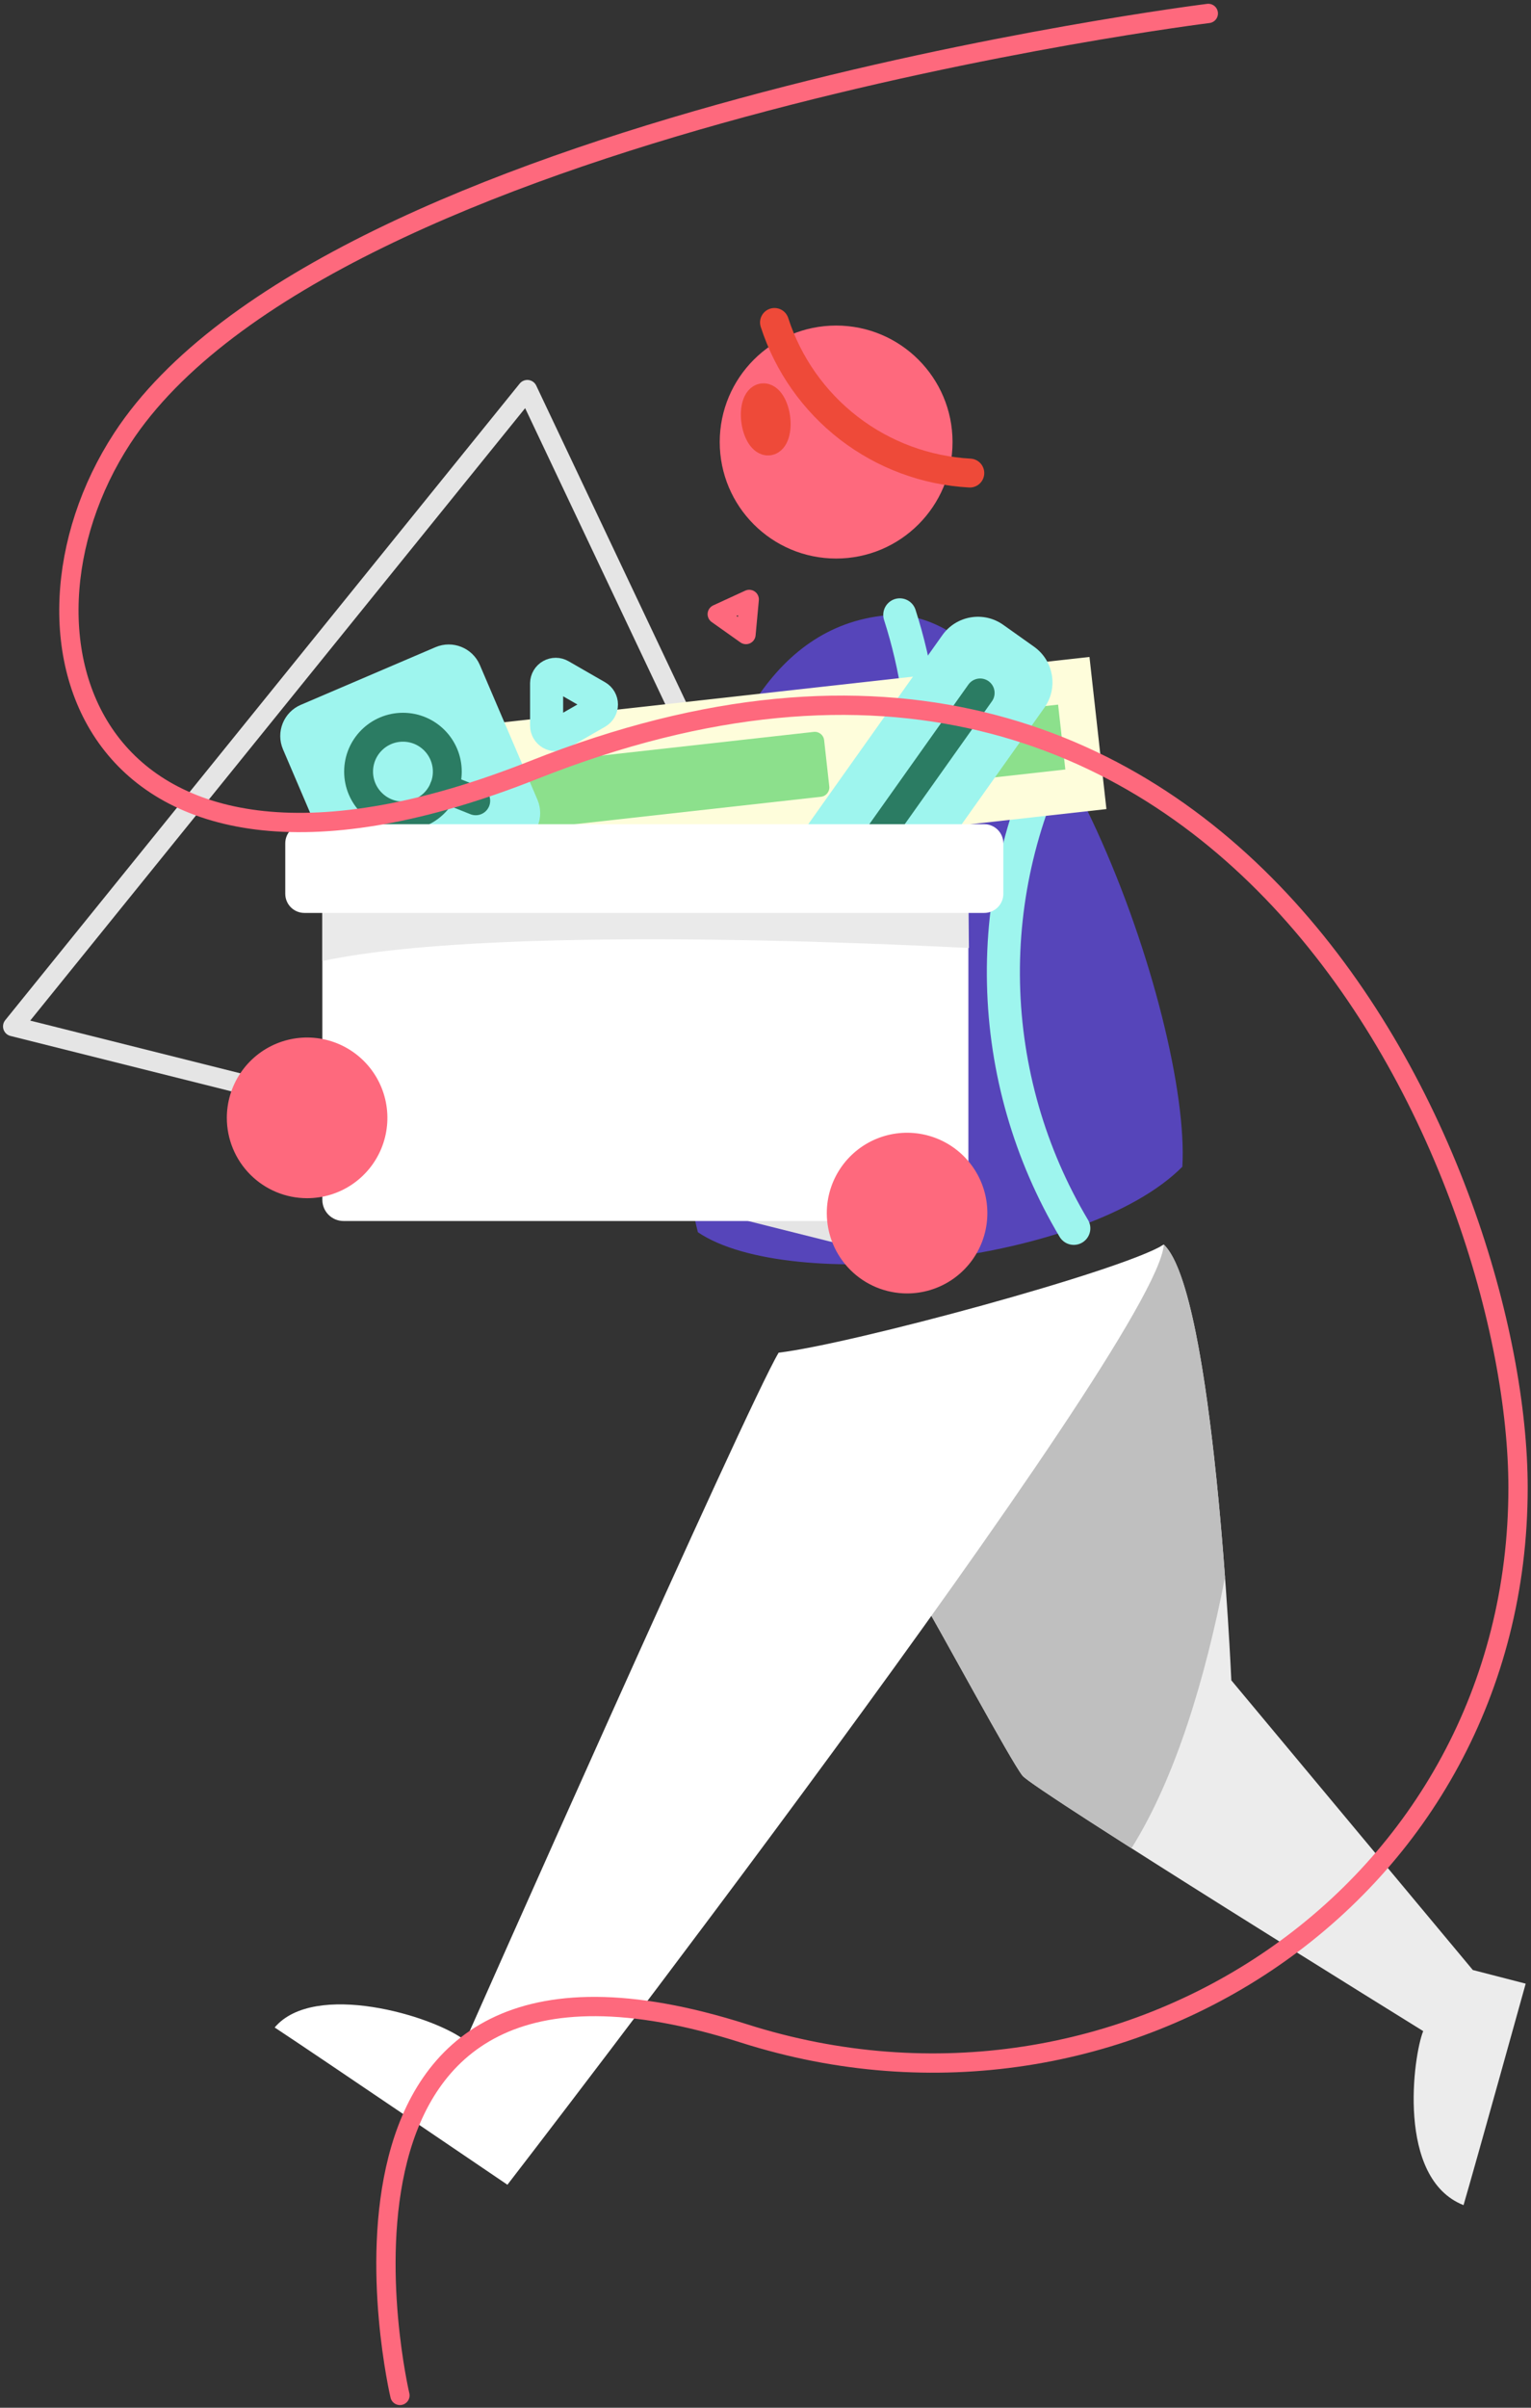 <svg width="238" height="374" viewBox="0 0 238 374" fill="none" xmlns="http://www.w3.org/2000/svg">
<rect x="0" y="0" width="238" height="374" fill="#333333" stroke="none"/>
<path fill-rule="evenodd" clip-rule="evenodd" d="M108.492 191.408C102.954 170.062 101.947 99.021 137.682 95.588C162.246 93.225 185.177 158.386 183.799 181.237C168.817 196.266 122.733 201.019 108.492 191.408Z" fill="#5645BA"/>
<path d="M165.231 114.269C158.881 126.085 155.699 139.346 155.996 152.758C156.293 166.17 160.059 179.276 166.926 190.801" stroke="#9EF5EE" stroke-width="5.14" stroke-linecap="round" stroke-linejoin="round"/>
<path d="M108.027 184.55C122.397 175.284 133.307 161.534 139.065 145.435C144.824 129.336 145.108 111.786 139.875 95.508" stroke="#9EF5EE" stroke-width="5.14" stroke-linecap="round" stroke-linejoin="round"/>
<path d="M81.976 60.548L2 159.433L145.907 195.506L81.976 60.548Z" stroke="#E5E5E5" stroke-width="3.06" stroke-linecap="round" stroke-linejoin="round"/>
<path d="M129.98 86.759C139.973 86.759 148.075 78.658 148.075 68.664C148.075 58.671 139.973 50.569 129.98 50.569C119.986 50.569 111.885 58.671 111.885 68.664C111.885 78.658 119.986 86.759 129.98 86.759Z" fill="#FE697D"/>
<path d="M120.398 50.089C122.502 56.601 126.53 62.321 131.95 66.498C137.371 70.674 143.93 73.109 150.762 73.482" stroke="#EE4A39" stroke-width="4.49" stroke-linecap="round" stroke-linejoin="round"/>
<path d="M117.478 65.355C117.227 63.504 117.725 61.908 118.587 61.791C119.449 61.675 120.354 63.093 120.598 64.937C120.842 66.781 120.347 68.38 119.489 68.497C118.631 68.613 117.725 67.206 117.478 65.355Z" stroke="#EE4A39" stroke-width="4.49" stroke-linecap="round" stroke-linejoin="round"/>
<path d="M142.857 247.619C146.493 253.801 157.177 273.634 158.959 275.838C160.74 278.042 221.243 315.497 221.243 315.497C219.716 319.224 217.007 338.377 227.512 342.53C229.378 336.173 237.174 308.126 237.174 308.126L228.956 306.006L191.414 261.009C191.414 261.009 188.795 200.702 180.915 193.328C173.202 197.48 142.857 247.619 142.857 247.619Z" fill="#ECECEC"/>
<path d="M175.893 287.097C166.668 281.224 159.551 276.573 158.959 275.824C157.177 273.62 146.5 253.791 142.857 247.605C142.857 247.605 173.202 197.466 180.915 193.313C186.174 198.234 189.083 226.576 190.435 244.991C187.359 260.765 182.759 276.111 175.893 287.097Z" fill="#BFBFBF"/>
<path d="M180.915 193.328C174.37 197.433 132.235 208.808 121.045 210.113C116.194 218.135 72.354 316.984 72.354 316.984C67.317 313.067 48.852 307.656 42.699 314.933C48.666 318.849 78.881 339.362 78.881 339.362C78.881 339.362 179.992 208.437 180.915 193.328Z" fill="white"/>
<path d="M116.471 93.112L111.5 95.399L115.965 98.563L116.471 93.112Z" stroke="#FE697D" stroke-width="3" stroke-linecap="round" stroke-linejoin="round"/>
<path d="M169.363 102.046L70.982 113.011L73.616 136.643L171.997 125.678L169.363 102.046Z" fill="#FEFDDB"/>
<path d="M126.504 113.687L78.813 119.003C78.013 119.092 77.436 119.813 77.526 120.614L78.326 127.791C78.415 128.592 79.136 129.168 79.936 129.079L127.627 123.763C128.428 123.674 129.004 122.953 128.915 122.153L128.115 114.975C128.026 114.175 127.305 113.598 126.504 113.687Z" fill="#8CE08C"/>
<path d="M164.487 109.451L148.994 111.178L150.117 121.254L165.61 119.527L164.487 109.451Z" fill="#8CE08C"/>
<path d="M146.492 98.663L119.658 136.464C117.488 139.522 118.207 143.76 121.265 145.93L126.056 149.332C129.114 151.502 133.352 150.783 135.523 147.726L162.356 109.925C164.527 106.867 163.808 102.629 160.75 100.459L155.958 97.057C152.901 94.887 148.663 95.606 146.492 98.663Z" fill="#9EF5EE"/>
<path d="M67.688 100.532L46.759 109.485C44.087 110.628 42.848 113.72 43.99 116.392L52.944 137.321C54.087 139.993 57.179 141.233 59.851 140.09L80.78 131.137C83.452 129.994 84.692 126.901 83.549 124.229L74.596 103.3C73.453 100.628 70.36 99.389 67.688 100.532Z" fill="#9EF5EE"/>
<path d="M62.641 126.752C66.449 126.752 69.535 123.665 69.535 119.858C69.535 116.05 66.449 112.963 62.641 112.963C58.833 112.963 55.746 116.05 55.746 119.858C55.746 123.665 58.833 126.752 62.641 126.752Z" stroke="#2B7C63" stroke-width="4.49" stroke-linecap="round" stroke-linejoin="round"/>
<path d="M73.954 124.388L69.034 122.417" stroke="#2B7C63" stroke-width="4.49" stroke-linecap="round" stroke-linejoin="round"/>
<path d="M147.249 136.934H53.401C51.583 136.934 50.11 138.407 50.11 140.225V186.371C50.11 188.189 51.583 189.662 53.401 189.662H147.249C149.067 189.662 150.54 188.189 150.54 186.371V140.225C150.54 138.407 149.067 136.934 147.249 136.934Z" fill="white"/>
<path fill-rule="evenodd" clip-rule="evenodd" d="M128.529 188.441C128.528 185.972 129.258 183.558 130.629 181.505C131.999 179.452 133.948 177.851 136.228 176.905C138.509 175.96 141.018 175.711 143.44 176.192C145.861 176.673 148.085 177.861 149.831 179.606C151.578 181.351 152.767 183.575 153.249 185.996C153.731 188.417 153.484 190.927 152.54 193.208C151.596 195.488 149.996 197.438 147.944 198.81C145.891 200.181 143.478 200.913 141.009 200.913C137.701 200.913 134.527 199.6 132.187 197.261C129.847 194.922 128.531 191.749 128.529 188.441Z" fill="#FE697D"/>
<path fill-rule="evenodd" clip-rule="evenodd" d="M35.262 173.64C35.262 171.172 35.994 168.759 37.366 166.707C38.737 164.654 40.686 163.055 42.967 162.11C45.247 161.166 47.756 160.918 50.177 161.4C52.598 161.882 54.822 163.07 56.567 164.816C58.313 166.561 59.501 168.785 59.983 171.206C60.464 173.626 60.217 176.136 59.273 178.416C58.328 180.697 56.728 182.646 54.676 184.017C52.624 185.389 50.211 186.121 47.742 186.121C46.103 186.121 44.48 185.799 42.966 185.171C41.452 184.544 40.076 183.625 38.917 182.466C37.758 181.307 36.838 179.931 36.211 178.417C35.584 176.902 35.262 175.279 35.262 173.64Z" fill="#FE697D"/>
<path d="M150.62 147.254L150.537 140.222C150.537 139.354 150.192 138.521 149.578 137.907C148.964 137.294 148.132 136.949 147.264 136.949H53.401C52.533 136.949 51.7 137.294 51.087 137.907C50.473 138.521 50.128 139.354 50.128 140.222V149.276C79.136 143.094 150.322 147.313 150.62 147.254Z" fill="#EAEAEA"/>
<path d="M152.369 107.636L134.173 133.265" stroke="#2B7C63" stroke-width="4.49" stroke-linecap="round" stroke-linejoin="round"/>
<path d="M153.002 128.025H47.317C45.676 128.025 44.346 129.355 44.346 130.996V138.836C44.346 140.477 45.676 141.807 47.317 141.807H153.002C154.643 141.807 155.973 140.477 155.973 138.836V130.996C155.973 129.355 154.643 128.025 153.002 128.025Z" fill="white"/>
<path d="M84.972 106.13V112.705C84.972 112.953 85.037 113.197 85.162 113.411C85.286 113.626 85.464 113.805 85.679 113.929C85.894 114.053 86.137 114.118 86.385 114.119C86.633 114.119 86.877 114.054 87.092 113.93L92.787 110.657C93.002 110.533 93.181 110.355 93.305 110.14C93.429 109.925 93.495 109.68 93.495 109.432C93.495 109.184 93.429 108.939 93.305 108.724C93.181 108.509 93.002 108.331 92.787 108.207L87.092 104.934C86.879 104.811 86.638 104.746 86.392 104.745C86.147 104.744 85.905 104.807 85.691 104.928C85.477 105.048 85.298 105.223 85.172 105.434C85.046 105.645 84.977 105.885 84.972 106.13V106.13Z" stroke="#9EF5EE" stroke-width="5.14" stroke-linecap="round" stroke-linejoin="round"/>
<path d="M187.835 2.089C187.835 2.089 51 19.089 19 68.089C-1.181 98.992 13.75 147.066 82.986 119.589C191.334 76.589 235.986 182.648 235.986 231.089C235.986 294.089 174.486 334.589 115.666 315.861C43.486 292.88 62.17 372.089 62.17 372.089" stroke="#FE697D" stroke-width="3" stroke-linecap="round"/>
</svg>
